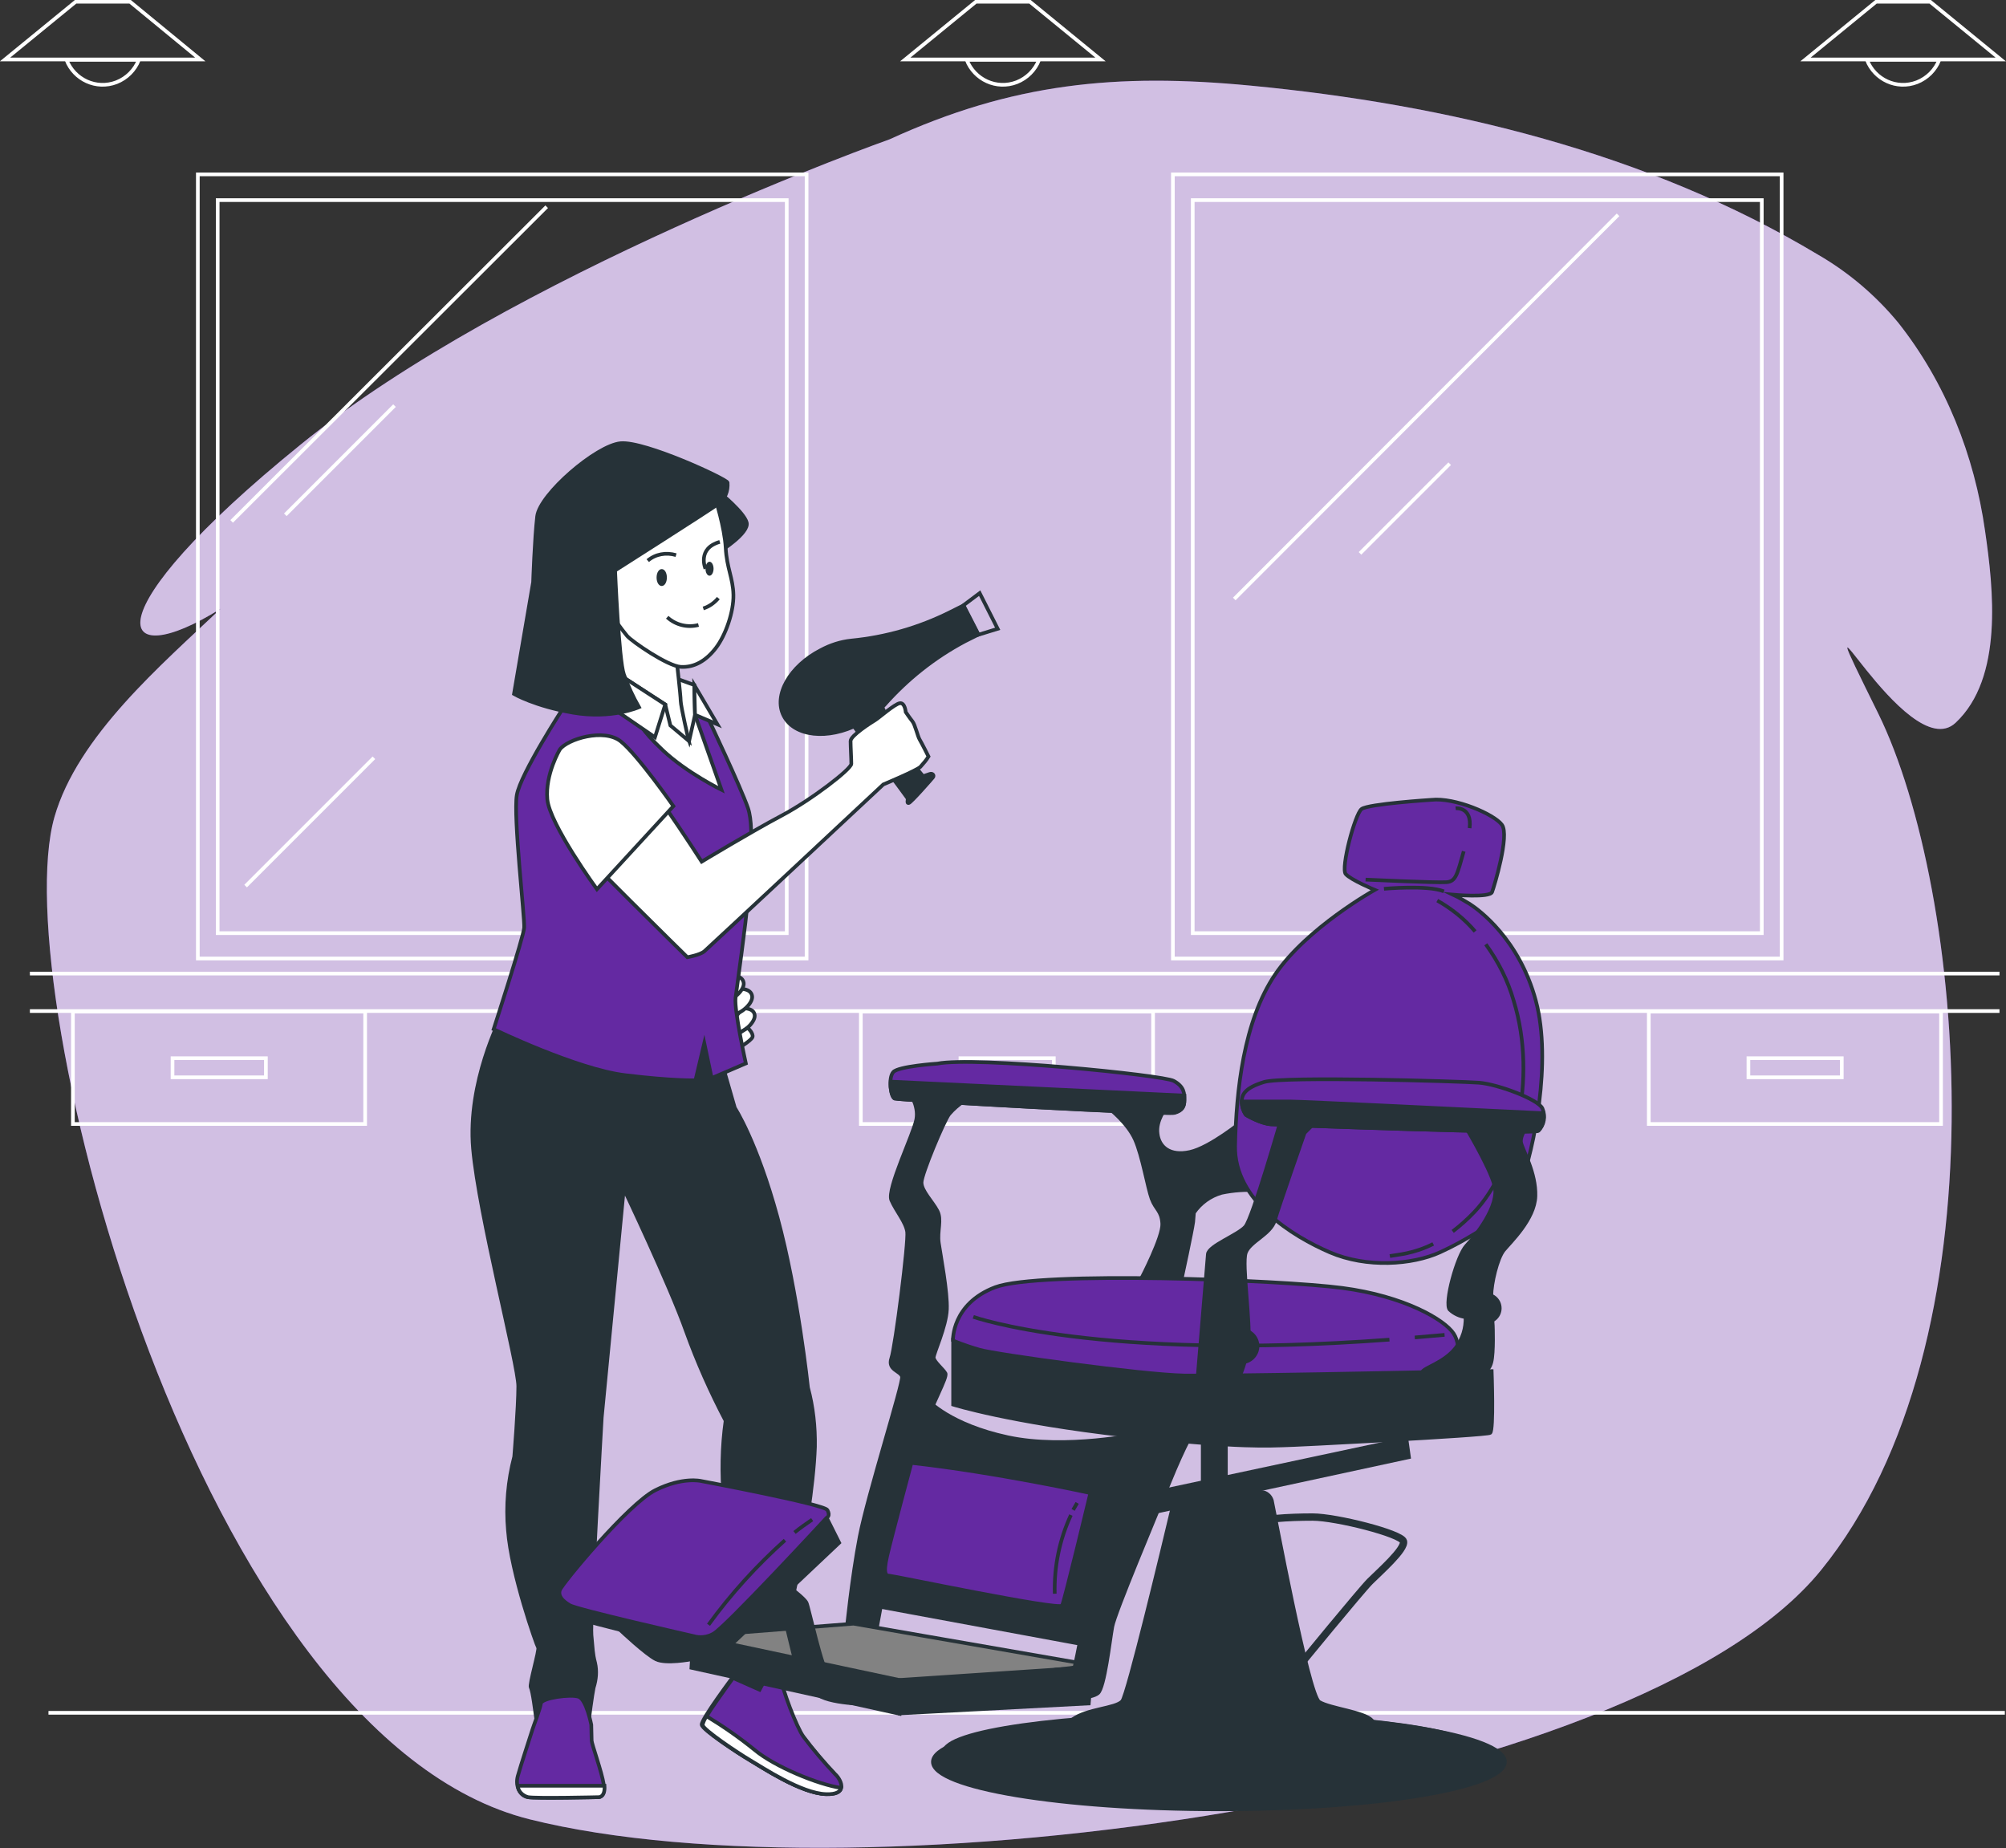 <?xml version="1.0" encoding="utf-8"?>
<!-- Generator: Adobe Illustrator 26.0.2, SVG Export Plug-In . SVG Version: 6.00 Build 0)  -->
<svg version="1.1" id="Layer_1" xmlns="http://www.w3.org/2000/svg" xmlns:xlink="http://www.w3.org/1999/xlink" x="0px" y="0px"
	 viewBox="0 0 545.7 502.7" style="enable-background:new 0 0 545.7 502.7;" xml:space="preserve">
<rect x="0" y="0" width="545.7" height="502.7" fill="#333333" stroke="none"/>
<style type="text/css">
	.st0{fill:#6429A2;}
	.st1{opacity:0.7;fill:#FFFFFF;enable-background:new    ;}
	.st2{fill:none;stroke:#FFFFFF;stroke-miterlimit:10;}
	.st3{fill:#FFFFFF;stroke:#263238;stroke-miterlimit:10;}
	.st4{fill:#263238;stroke:#263238;stroke-miterlimit:10;}
	.st5{fill:#6429A2;stroke:#263238;stroke-miterlimit:10;}
	.st6{fill:none;stroke:#263238;stroke-miterlimit:10;}
	.st7{fill:#263238;}
	.st8{fill:#828282;stroke:#263238;stroke-miterlimit:10;}
	.st9{fill:none;stroke:#263238;stroke-width:2;stroke-miterlimit:10;}
</style>
<path id="Path_113" class="st0" d="M532,196.6c13-12.2,10.3-36.4,8-52.2c-2.9-20.5-10.7-40.3-23.6-56.6
	c-6.1-7.4-13.5-13.7-21.8-18.5c-46.3-27.8-100.9-40.9-154.3-46c-36.6-3.5-64.9-0.7-98.3,14.6c0,0-102.7,36.4-160.3,83.1
	S31.1,183.7,60,165.6c-15.9,15.1-38.9,34.6-45.2,56.7c-13.3,46.7,38.9,250,129.3,272.6s300.7-5.5,351.3-67.8s38.9-185.4,15.6-232.9
	C487.6,146.8,518.7,209.1,532,196.6z"/>
<path id="Path_114" class="st1" d="M532,196.6c13-12.2,10.3-36.4,8-52.2c-2.9-20.5-10.7-40.3-23.6-56.6
	c-6.1-7.4-13.5-13.7-21.8-18.5c-46.3-27.8-100.9-40.9-154.3-46c-36.6-3.5-64.9-0.7-98.3,14.6c0,0-102.7,36.4-160.3,83.1
	S31.1,183.7,60,165.6c-15.9,15.1-38.9,34.6-45.2,56.7c-13.3,46.7,38.9,250,129.3,272.6s300.7-5.5,351.3-67.8s38.9-185.4,15.6-232.9
	C487.6,146.8,518.7,209.1,532,196.6z"/>
<g id="Floor" transform="translate(17.986 492.424)">
	<line id="Line_9" class="st2" x1="-4.8" y1="-26.5" x2="527.4" y2="-26.5"/>
</g>
<g id="Lamps" transform="translate(6.18 26.97)">
	<g id="Group_81">
		<g id="Group_78">
			<path id="Path_115" class="st2" d="M14.4-26.5L-4.8-10.8h53.1L29.2-26.5H14.4z"/>
			<path id="Path_116" class="st2" d="M11.9-10.7c2.1,5.4,8.1,8.2,13.6,6.1c2.8-1.1,5-3.3,6.1-6.1H11.9z"/>
		</g>
		<g id="Group_79" transform="translate(244.891)">
			<path id="Path_117" class="st2" d="M14.4-26.5L-4.8-10.8h53.1L29.1-26.5H14.4z"/>
			<path id="Path_118" class="st2" d="M11.9-10.7c2.1,5.4,8.1,8.2,13.6,6.1c2.8-1.1,5-3.3,6.1-6.1H11.9z"/>
		</g>
		<g id="Group_80" transform="translate(489.782)">
			<path id="Path_119" class="st2" d="M14.4-26.5L-4.8-10.8h53.1L29.1-26.5H14.4z"/>
			<path id="Path_120" class="st2" d="M11.9-10.7c2.1,5.4,8.1,8.2,13.6,6.1c2.8-1.1,5-3.3,6.1-6.1H11.9z"/>
		</g>
	</g>
</g>
<g id="Mirrors" transform="translate(58.618 73.936)">
	<g id="Group_83" transform="translate(0 0)">
		<g id="Group_82">
			<rect id="Rectangle_48" x="-4.8" y="-26.5" class="st2" width="165.6" height="213.3"/>
			<rect id="Rectangle_49" x="0.6" y="-19.5" class="st2" width="154.8" height="199.4"/>
		</g>
		<line id="Line_10" class="st2" x1="90.1" y1="-17.7" x2="4.4" y2="67.9"/>
		<line id="Line_11" class="st2" x1="48.7" y1="36.4" x2="19" y2="66.1"/>
		<line id="Line_12" class="st2" x1="8.2" y1="167.1" x2="43.1" y2="132.2"/>
	</g>
	<g id="Group_85" transform="translate(265.247 0)">
		<g id="Group_84">
			<rect id="Rectangle_50" x="-4.8" y="-26.5" class="st2" width="165.6" height="213.3"/>
			<rect id="Rectangle_51" x="0.6" y="-19.5" class="st2" width="154.8" height="199.4"/>
		</g>
		<line id="Line_13" class="st2" x1="116.3" y1="-15.5" x2="11.9" y2="89"/>
		<line id="Line_14" class="st2" x1="70.5" y1="52.2" x2="46.1" y2="76.6"/>
	</g>
</g>
<g id="Table" transform="translate(12.928 291.333)">
	<g id="Group_89">
		<line id="Line_15" class="st2" x1="-4.8" y1="-26.5" x2="531" y2="-26.5"/>
		<line id="Line_16" class="st2" x1="-4.8" y1="-16.3" x2="531" y2="-16.3"/>
		<g id="Group_86" transform="translate(11.705 10.318)">
			<rect id="Rectangle_52" x="-4.8" y="-26.5" class="st2" width="79.5" height="30.6"/>
			<rect id="Rectangle_53" x="22.3" y="-13.8" class="st2" width="25.4" height="5.2"/>
		</g>
		<g id="Group_87" transform="translate(226.047 10.318)">
			<rect id="Rectangle_54" x="-4.8" y="-26.5" class="st2" width="79.5" height="30.6"/>
			<rect id="Rectangle_55" x="22.3" y="-13.8" class="st2" width="25.4" height="5.2"/>
		</g>
		<g id="Group_88" transform="translate(440.399 10.318)">
			<rect id="Rectangle_56" x="-4.8" y="-26.5" class="st2" width="79.5" height="30.6"/>
			<rect id="Rectangle_57" x="22.3" y="-13.8" class="st2" width="25.4" height="5.2"/>
		</g>
	</g>
</g>
<g id="Chair" transform="translate(133.291 147.069)">
	<g id="Group_100">
		<g id="Group_90" transform="translate(66.618 144.817)">
			<path id="Path_121" class="st3" d="M2.2-17.6c0,0,3-0.2,3.2,1.9S1.5-10-0.9-10.9S2.2-17.6,2.2-17.6z"/>
			<path id="Path_122" class="st3" d="M1.3-22.9c0,0,3.1-0.2,3.4,2s-4,5.8-6.5,4.9C-4.3-16.8,1.3-22.9,1.3-22.9z"/>
			<path id="Path_123" class="st3" d="M-1-26.5c0,0,3.1-0.2,3.4,2s-4,5.8-6.5,4.9S-1-26.5-1-26.5z"/>
			<path id="Path_124" class="st3" d="M3.5-12.3c0,0,1.6,1.5,1.3,2.5S0.3-6.2-0.5-6.2s-0.9-1.3-0.3-2.1l1.9-2.5L3.5-12.3z"/>
		</g>
		<path id="Path_125" class="st4" d="M3,129.6c0,0-9.2,17.7-7.6,35.8S7.7,224.2,7.7,230s-1.1,19.2-1.1,19.2
			c-1.7,6.5-2.3,13.3-1.7,20c0.9,11.9,7.8,31.3,8.2,31.9s-2.5,10.2-2,10.9s1.3,7.2,1.3,7.2l0.4,2.7l14.1-1.1c0,0,0.9-7,1.3-8.8
			c0.7-2.2,0.9-4.5,0.4-6.7c-0.7-2.7-0.6-3.6-1-7.6s2.8-59.2,2.8-59.2l6-62.2c0,0,12.5,26.2,17,38.9c3,8.3,6.6,16.4,10.7,24.2
			c-1,7.1-1.1,14.3-0.5,21.4c1.1,11.9,1.4,30.1,2.3,33.4s0.2,14.9,0.2,14.9s-8.7,11.6-8.5,13s9.6,7.6,13,9.6s13.9,9,20.6,9.2
			s3.6-4.5,2.5-5.4c-3.1-3.3-6-6.7-8.7-10.3c-1.8-2.5-6.5-14.5-6.5-17.9s9.1-39,9.9-60.8c0.1-5.4-0.5-10.9-1.9-16.1
			c0,0-2.7-25.7-8.3-46.3s-11.6-29.8-11.6-29.8l-4-13.9v-10.3L6.1,122L3,129.6z"/>
		<path id="Path_126" class="st5" d="M20,45.4c0,0-11.7,18-12.7,23.8s2.2,33.5,2,36.1s-8.3,27.6-8.3,27.6s22.6,10.9,35.7,12.5
			s19.2,1.4,19.2,1.4l2.4-10.1l2,9.5l9.3-4c0,0-3.2-14.5-2.8-17.8s3-21.4,3.2-25.8s2.2-20,0.2-25.8S59.4,48.4,58.8,47.2
			s-11.1-8.7-14.5-10.7C40.8,34.5,26.1,34.5,20,45.4z"/>
		<g id="Group_92" transform="translate(32.878 42.576)">
			<path id="Path_127" class="st3" d="M7.7,6.6c0,0,0,1.8,6.5,7.9s15.9,10.7,15.9,10.7L22.9,4.8L7.7,0.2V6.6z"/>
			<g id="Group_91">
				<path id="Path_128" class="st3" d="M21.3,11.9l1.6-7.1l-0.2-8.1L15-6.1L21.3,11.9z"/>
				<path id="Path_129" class="st3" d="M22.7-3.3l6.3,10.7l-6.1-2.6L22.7-3.3z"/>
				<path id="Path_130" class="st3" d="M17.8-10.9c0,0,1.2,10.5,1.2,11.9s2.2,10.9,2.2,10.9l-5-4.2L14.8,2L1.7-6.5l-2-20L17.8-10.9z
					"/>
				<path id="Path_131" class="st3" d="M14.8,2L12,10.9L-4.8-0.6l6.5-5.9L14.8,2z"/>
			</g>
		</g>
		<g id="Group_94" transform="translate(11.236)">
			<path id="Path_132" class="st4" d="M51.2-13.1c0,0,6.7,5.4,7.4,8.2s-7.1,7.7-7.1,7.7L45.3-9.3L51.2-13.1z"/>
			<g id="Group_93" transform="translate(24.485 13.336)">
				<path id="Path_133" class="st3" d="M25.6-24.7c0,0,2.5,7.7,2.8,13.3s2,8.2,2.1,12.8s-2.1,11-4.8,14.5s-5.9,5.3-9.5,5.1
					S2.9,14.1,1.6,12.6s-4.8-6.4-4.8-6.4L-4.8-8.9l27.6-17.6L25.6-24.7z"/>
				<path id="Path_134" class="st6" d="M12.5,7.5c2.3,2.1,5.5,2.9,8.5,2.1"/>
				<path id="Path_135" class="st7" d="M12.4-3.3C12.4-2,11.8-1,11-1S9.6-2,9.6-3.3s0.6-2.3,1.4-2.3S12.4-4.6,12.4-3.3z"/>
				<ellipse id="Ellipse_6" class="st7" cx="24" cy="-5.7" rx="1.1" ry="1.9"/>
				<path id="Path_136" class="st6" d="M26.4,2.3c-1.1,1.3-2.5,2.3-4.1,2.8"/>
				<path id="Path_137" class="st6" d="M22.9-5.7c0,0-2.4-5.5,3.9-7.3"/>
				<path id="Path_138" class="st6" d="M14.9-9.4c-2.7-0.8-5.6-0.3-7.7,1.5"/>
			</g>
			<path id="Path_139" class="st4" d="M22.8,8.1c0,0,25.8-16.4,28.1-18.1c1.8-1.3,2.7-3.5,2.5-5.8c-0.3-1-22.5-11.3-29.1-10.7
				S2.3-12.6,1.6-6.6S0.5,11.3,0.5,11.3l-5.2,30.4c0,0,5.6,3.3,16.1,5.1s17.9-1.5,17.9-1.5c-1.6-2.8-3-5.8-4.1-8.9
				C23.8,32.5,22.8,8.1,22.8,8.1z"/>
		</g>
		<g id="Group_96" transform="translate(83.814 40.775)">
			<path id="Path_140" class="st4" d="M15,9.5c0,0,14.7,19.5,14.8,19.9s-0.3,1.3,0.3,1.2s6.2-6.5,6.6-7s-0.1-1.2-0.9-0.9
				S34,23.3,34,23.3l-5.5-6.7L22.3,3.2L15,9.5z"/>
			<g id="Group_95">
				<path id="Path_141" class="st4" d="M45.4-13.4l3.6-1.8l-4.1-7.9l-3.6,1.8c-8.4,4.2-17.5,6.8-26.8,7.7c-2.9,0.3-5.7,1.2-8.3,2.6
					C-2.2-6.7-6.8,1.3-3.9,6.9s12,6.6,20.5,2.2c2.6-1.3,4.9-3.1,6.9-5.2C29.7-3.1,37.1-9,45.4-13.4z"/>
				<path id="Path_142" class="st6" d="M54.3-16.8l-4.9-9.7l-4.4,3.3l4.1,8L54.3-16.8z"/>
			</g>
		</g>
		<g id="Group_97" transform="translate(12.154 340.798)">
			<path id="Path_143" class="st5" d="M15.4-18.7c0,0-1.3-6.8-3.4-7.6S1.9-26,1.7-24.5s-2,6.1-2.3,7.1s-3.3,10.1-4,12.7
				S-4.1,0.6-1.9,1s19.3,0,19.3,0s1.9,0,1.4-3.4s-3.3-11.1-3.3-12S15.4-18.7,15.4-18.7z"/>
			<path id="Path_144" class="st3" d="M-1.8,1c2.3,0.4,19.3,0,19.3,0s1.7,0,1.5-3.1H-4.6C-4.5-0.6-3.3,0.6-1.8,1z"/>
		</g>
		<g id="Group_98" transform="translate(62.629 334.08)">
			<path id="Path_145" class="st5" d="M31.3,1.5c-3.1-3.3-6-6.7-8.7-10.3c-1.7-2.3-5.8-12.8-6.4-17l-1-0.4c0,0-0.6-0.9-1.9,0.6
				c-1,1.3-1.9,2.7-2.6,4.1l-7.2-3.2C2.3-23-5-13.2-4.8-11.9c0.2,1.3,9.6,7.6,13,9.6s13.9,9,20.6,9.2C35.5,7.1,32.4,2.4,31.3,1.5z"
				/>
			<path id="Path_146" class="st3" d="M9.4-5.1c-4.2-3.4-8.5-6.4-13.1-9.2c-0.5,0.7-0.9,1.5-1.1,2.4c0.2,1.3,9.6,7.6,13,9.6
				s13.9,9,20.6,9.2c2.8,0.1,3.9-0.7,4.1-1.7C26.6,4.3,14.8-0.6,9.4-5.1z"/>
		</g>
		<g id="Group_99" transform="translate(20.295 70.62)">
			<path id="Path_147" class="st3" d="M37.3,16.7c0,0-18.8-29.3-23.6-31.9S1.1-15.8-1.9-8.1S-2.7,5.2,0.3,9.2s33.1,33.5,33.1,33.5
				s3.4-0.6,4.6-1.6S86.7-4.3,86.7-4.3s9.1-3.8,10.1-4.8c0.8-0.9,1.6-1.8,2.2-2.8c0,0-1.8-3.6-2.4-4.6s-1.2-4-2-5S92.8-24,92.8-24
				s-0.2-2.6-1.6-2.4s-5.7,4-6.7,4.6s-6.7,4.2-6.7,5.7S78-11.3,78-9.9s-10.7,9.7-19,14.1S37.3,16.7,37.3,16.7z"/>
			<path id="Path_148" class="st3" d="M-1.3-13.8c0,0-4,6.7-3.4,13.5S8.8,24.2,8.8,24.2L29.6,1.6c0,0-9.7-13.9-14.3-17.6
				S0.7-16.6-1.3-13.8z"/>
		</g>
	</g>
	<g id="Group_109" transform="translate(23.594 96.906)">
		<rect id="Rectangle_58" x="170.3" y="143.8" class="st4" width="6.3" height="19"/>
		<path id="Path_149" class="st4" d="M95.6,137c0,0,5.9,6.6,21.7,10s35.8-0.9,35.8-0.9s-1.1,4.5-3.2,13.1s-10.2,40.7-10.6,41.7
			s-1.1,2.5-1.1,2.5l-57.3-10.6C80.9,192.7,87.2,154.9,95.6,137z"/>
		<path id="Path_150" class="st4" d="M90.4,53c0,0,2.7,3.6,2,7.5s-8.1,19-6.8,22s3.9,5.9,4.3,8.6s-3.2,31.2-4.3,34.4s2.5,3.4,2.9,5
			s-9.3,32.1-11.5,43.5s-3.6,25.8-3.6,25.8l8.1-0.2c0,0,7.2-40.1,11.3-51.2s8.1-17.7,7.5-18.8s-3.2-3.2-3.2-4.3s3.4-8.4,3.6-13.1
			S99,97.6,98.5,94.2s0.9-6.3-0.4-8.8s-4.3-5.4-4.3-7.7s6.1-16.8,7.5-18.6c1.2-1.4,2.6-2.6,4.1-3.6L90.4,53z"/>
		<path id="Path_151" class="st4" d="M144.9,57.6c0,0,5,3.9,7,8.4s3.4,13.1,4.5,16.1s2.7,3.2,2.9,6.8s-5.7,14.9-5.7,14.9l10.9,0.4
			c0,0,2.9-13.4,3.2-15.8l0.2-2.5c1.8-2.6,4.4-4.5,7.5-5.4c3.3-0.7,6.6-0.9,10-0.7L181.1,61c0,0-8.8,7.2-14.3,8.4s-8.4-1.4-8.8-5
			c-0.5-3.6,2.3-7,2.3-7L144.9,57.6z"/>
		<path id="Path_152" class="st5" d="M232.5-26.4c0,0-17.2,1.1-19,2.5s-5.7,16.1-4.3,17.7s7.9,4.3,7.9,4.3S198.6,8.4,190,21.1
			c-8.6,12.7-10.6,31.7-10.9,46.6s15.8,24.7,25.8,29s22.4,3.4,29.9,0s13.1-7.5,14.5-8.1s4.5-2.5,7.7-11.1c3.2-8.6,8.4-32.6,3.9-49.3
			S245.4,3.5,242.9,1.9c-1.5-0.9-3-1.8-4.5-2.5c0,0,10,0.9,10.6-0.7s4.8-15.4,2.7-18.3S238.9-27.1,232.5-26.4z"/>
		<path id="Path_153" class="st6" d="M233,94.4c-5.4,2.7-9.6,2.9-11.8,3.3"/>
		<path id="Path_154" class="st6" d="M247.3,12.9c3.4,4.7,6,9.8,7.6,15.4c6.6,21.5,0,46.1-10.7,57.4c-1.8,1.9-3.8,3.7-5.9,5.3"/>
		<path id="Path_155" class="st6" d="M234.1,1c3.9,2.2,7.4,5,10.3,8.4"/>
		<path id="Path_156" class="st6" d="M241.3-12.4c-1.8,6.3-2.1,8.2-4.7,8.4c-2.9,0.2-22-0.7-22-0.7"/>
		<path id="Path_157" class="st6" d="M239.1-24.1c0,0,4.5-0.5,3.8,5.4"/>
		<path id="Path_158" class="st6" d="M219.6-2.2c0,0,11.8-1.1,16.3,0.7"/>
		<g id="Group_102" transform="translate(107.154 130.176)">
			<path id="Path_159" class="st5" d="M-4.8-9.5c0,0-0.4-10,11.5-14.5c12-4.5,77.6-2,94.4,0.2s27.8,8.6,30.3,12.4s0.7,10.6,0.7,10.6
				L63.6,2.8L0.7-5.2L-4.8-9.5z"/>
			<g id="Group_101" transform="translate(5.53 10.566)">
				<path id="Path_160" class="st6" d="M115.3-20.9c2.7-0.2,5.4-0.5,8.1-0.7"/>
				<path id="Path_161" class="st6" d="M-4.8-26.5c0,0,34,12.1,113.2,6.2"/>
			</g>
		</g>
		<path id="Path_162" class="st4" d="M230,129.3c0,0-53.4,1.1-64.7,0.9s-51.2-5.7-55.7-7s-7.2-2.5-7.2-2.5v17.4
			c0,0,15.2,4.8,46.9,8.4s40.3,2.7,42.8,2.7s55.4-2.7,56.4-3.4s0.4-16.8,0.4-16.8L230,129.3z"/>
		<path id="Path_163" class="st4" d="M191.6,60.5c0,0-7.7,26.9-9.7,29.2s-10,5.2-10.2,7.5s-2.7,32.6-2.7,32.6s-1.4,3.6-2.7,5
			c-1.4,1.1-2.9,2-4.5,2.7c0,0,13.6-0.9,15.2-1.6s5-8.1,5.7-14s-1.8-22-0.7-25.1s6.8-5,7.9-8.8s8.1-23.8,8.1-23.8l3.4-3.4
			L191.6,60.5z"/>
		<path id="Path_164" class="st4" d="M185.2,122.2c0,2.4-2,4.4-4.4,4.4s-4.4-2-4.4-4.4s2-4.4,4.4-4.4l0,0
			C183.2,117.8,185.2,119.8,185.2,122.2z"/>
		<path id="Path_165" class="st4" d="M241.1,61.4c0,0,7.2,11.8,8.6,17.2s-5.2,13.6-7.7,16.3s-6.1,15.8-4.5,17.4
			c1.2,1.1,2.7,1.8,4.3,2c0.1,3-0.8,6-2.7,8.4c-3.2,4.1-8.8,5.4-9.1,6.6s16.3,0,16.3,0s1.8,0,2.5-2.7s0.4-10,0.4-10
			s-0.4-4.8-0.4-8.1s1.6-10.2,3.4-12.4s8.4-8.4,8.6-14.7s-3.4-12.4-3.9-14.5s2.5-5.7,2.5-5.7L241.1,61.4z"/>
		<circle id="Ellipse_7" class="st4" cx="247.4" cy="111.9" r="3.7"/>
		<path id="Path_166" class="st8" d="M31.8,201.1l43.5-3.4l65,11.3l-52.3,13.1L31.8,201.1z"/>
		<path id="Path_167" class="st4" d="M131.6,210.1l-43.5,2.9l-0.2,9.1l51.4-2.7l0.9-10.4L131.6,210.1z"/>
		<path id="Path_168" class="st4" d="M161.7,137.5c0,0-3.4,1.4-4.3,3.9l-0.9,2.5c0,0-3.2-0.7-3.8,0.4s-11.8,36.7-14,48.7
			s-3.4,17.2-3.4,17.2s-6.3-0.7-6.6,0.9s-2.3,4.5,1.1,5.9s10.2,1.1,12-0.4s3.2-14.3,3.9-18.1s11.8-30.1,15.6-39.4s7-15.6,9.5-18.1
			c1.5-1.5,2.8-3.1,4.1-4.8L161.7,137.5z"/>
		<g id="Group_103" transform="translate(185.702 76.051)">
			<path id="Path_169" class="st5" d="M-3.6-16.7c0,0,3.9,2.3,6.8,2.5s71.5,2.7,72.7,1.8c1.6-1.6,2-4,1.1-6.1
				c-1.1-2.5-12.2-6.6-17.2-7S6.5-27.3,1.3-25.7s-6.1,3.4-6.1,5.4C-4.7-19-4.4-17.7-3.6-16.7z"/>
			<path id="Path_170" class="st4" d="M3.1-14.2c2.9,0.2,71.5,2.7,72.7,1.8c1.2-1.3,1.8-3,1.5-4.8c-20.3-1-66-3.2-69-3.2H-4.8
				c0,1.3,0.4,2.5,1.1,3.6C-3.6-16.7,0.2-14.4,3.1-14.2z"/>
		</g>
		<g id="Group_104" transform="translate(90.11 71.354)">
			<path id="Path_171" class="st5" d="M8-26c0,0-10.6,0.7-12,2.3s-0.7,6.8,0.4,7.2s74,4.5,76.1,3.8s2.7-1.6,2.7-3.4s0-3.6-2.9-5.2
				S18.2-28,8-26z"/>
			<path id="Path_172" class="st4" d="M-3.6-16.5c1.1,0.4,74,4.5,76.1,3.9s2.7-1.6,2.7-3.4c0-0.4,0-0.9,0-1.3l-79.9-3.8
				C-4.9-19.1-4.3-16.8-3.6-16.5z"/>
		</g>
		<g id="Group_106" transform="translate(88.742 180.468)">
			<path id="Path_173" class="st5" d="M2.3-26.5c0,0-5.4,20.1-6.6,25.3s-0.2,5.4,0.7,5.4s46.2,9.5,46.9,8.1S51-18.3,51-18.3
				S25-24,2.3-26.5z"/>
			<g id="Group_105" transform="translate(45.998 10.888)">
				<path id="Path_174" class="st6" d="M-0.3-23.2c-3.1,6.7-4.6,14-4.4,21.4"/>
				<path id="Path_175" class="st6" d="M1.4-26.5c0,0-0.4,0.7-1.1,1.9"/>
			</g>
		</g>
		<path id="Path_176" class="st4" d="M88.1,213.1l-56.4-12l-0.5,8.6l56.6,12.5L88.1,213.1z"/>
		<path id="Path_177" class="st4" d="M58,187.9c0,0,3.9,2.9,4.5,4.1s4.3,18.8,6.1,19.7s11.3,1.6,11.3,1.6v6.3c0,0-11.8,0-14.7-2.9
			s-5.2-6.6-5.9-9.3s-2.9-12-2.9-12l-4.1-1.8L58,187.9z"/>
		<path id="Path_178" class="st4" d="M11.9,199.5c0,0,7,6.6,9.7,7.9s9.5,0,9.5,0l0.2-4.8L11.9,199.5z"/>
		<g id="Group_108" transform="translate(0 185.288)">
			<path id="Path_179" class="st4" d="M68-16.4l3.4,6.8L39.2,20.8c0,0-38.9-9.3-40.1-10.2s-2.3-4.8-2.3-4.8L68-16.4z"/>
			<path id="Path_180" class="st5" d="M68-16.4c0,0-27.8,30.1-30.9,31.6c-1.6,0.9-3.6,1.1-5.3,0.6c0,0-31.7-7.2-33.7-8.4
				s-3.2-2.5-2.7-4.1s18.6-23.5,26-27.2s12.4-2.5,12.4-2.5s33.5,6.3,34.4,7.9C69.1-16.8,68-16.4,68-16.4z"/>
			<g id="Group_107" transform="translate(40.651 10.611)">
				<path id="Path_181" class="st6" d="M18.6-23c1.6-1.3,3.2-2.4,4.8-3.5"/>
				<path id="Path_182" class="st6" d="M-4.8,2.1C1.3-6.3,8.3-14,16-20.9"/>
			</g>
		</g>
		<path id="Path_183" class="st4" d="M157.4,167.3l69-14.9l-0.7-5l-65.6,14L157.4,167.3z"/>
		<ellipse id="Ellipse_8" class="st4" cx="174.7" cy="235.3" rx="77.8" ry="12.9"/>
		<ellipse id="Ellipse_9" class="st4" cx="172.9" cy="232.6" rx="73" ry="10.3"/>
		<path id="Path_184" class="st4" d="M186.4,161.9h-20c-2,0-3.7,1.3-4.1,3.3c-2.8,11.8-12.4,51.8-13.9,53.6c-1.8,2-9.5,2-13.6,5
			s0.2,7.9,19.5,10.4s44.6,2.3,54.8-0.9s9.3-7,7.2-9.3s-11.3-3.2-14.3-5s-12.4-52.7-12.9-54.8C188.7,162.9,187.6,162,186.4,161.9z"
			/>
		<path id="Path_185" class="st9" d="M196.1,209.7c0,0,17.2-21,19.7-23.5s9.7-8.8,9.1-10.9s-18.3-6.6-24.7-6.6
			c-3.3,0-6.7,0.1-10,0.4"/>
	</g>
</g>
</svg>
